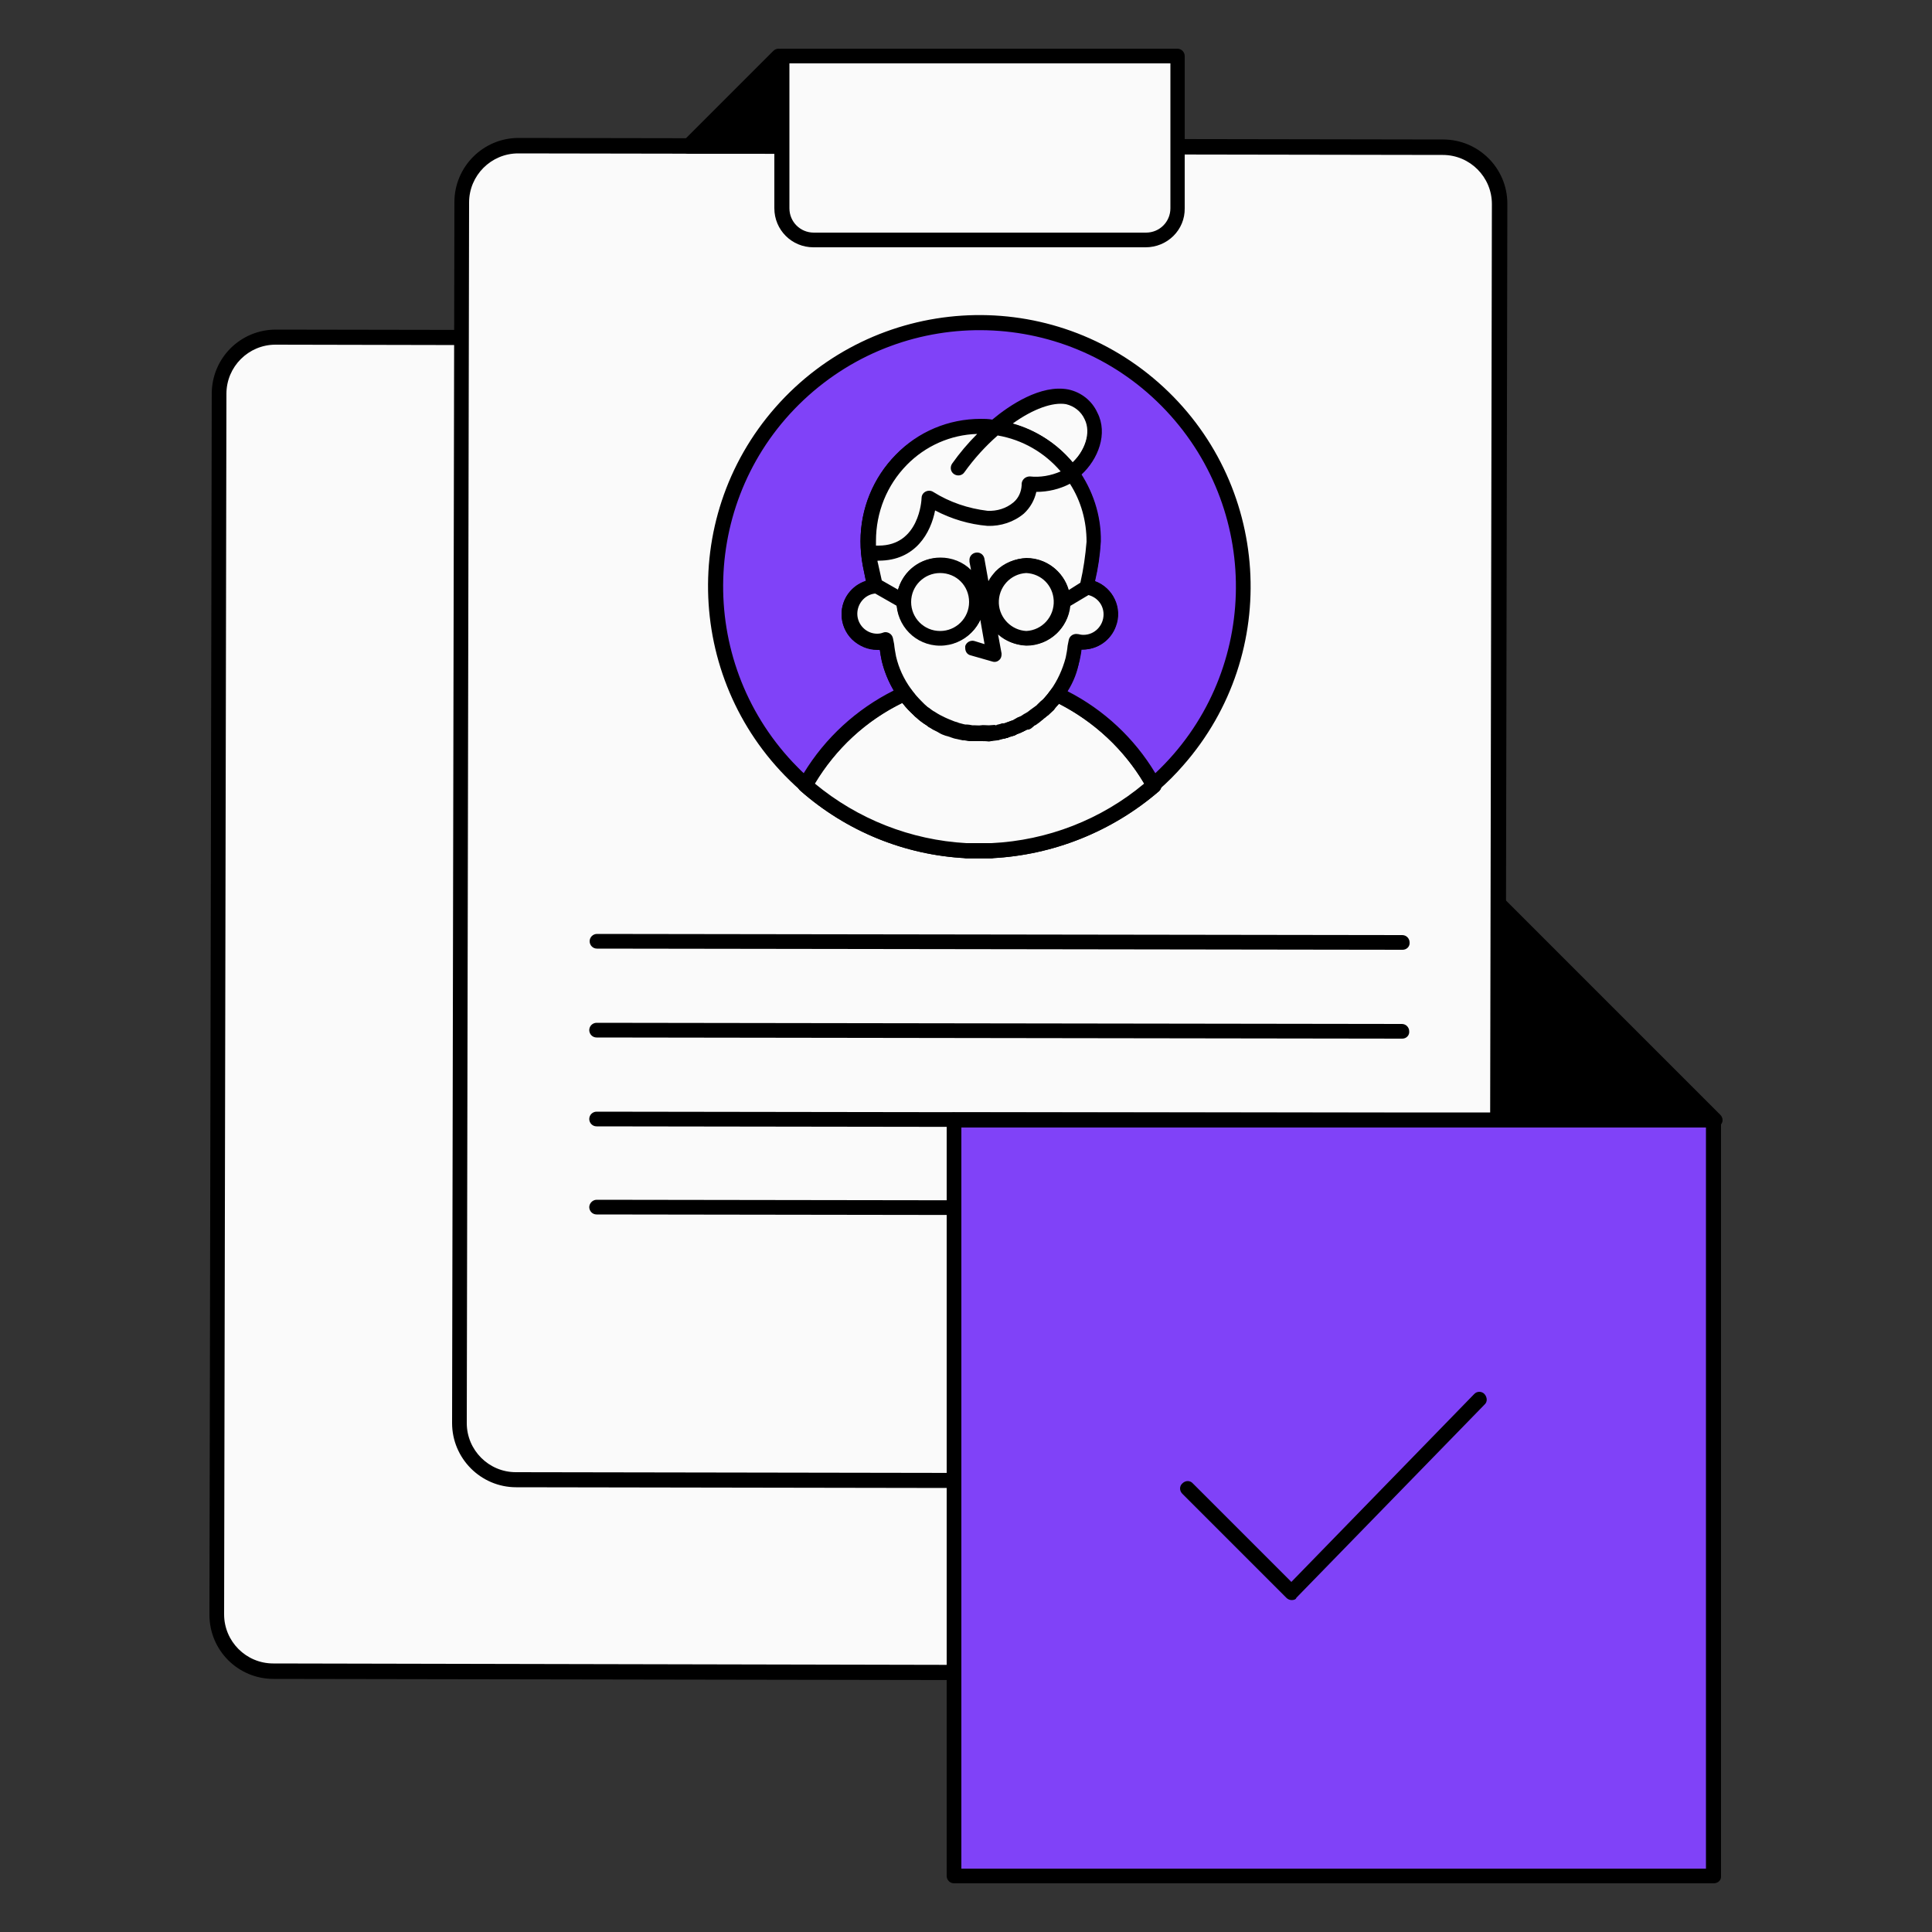 <?xml version="1.0" encoding="utf-8"?>
<!-- Generator: Adobe Illustrator 23.0.3, SVG Export Plug-In . SVG Version: 6.00 Build 0)  -->
<svg version="1.1" id="Warstwa_1" xmlns="http://www.w3.org/2000/svg" xmlns:xlink="http://www.w3.org/1999/xlink" x="0px" y="0px"
	 viewBox="0 0 500 500" style="enable-background:new 0 0 500 500;" xml:space="preserve">
<rect x="0" y="0" width="500" height="500" fill="#333333" stroke="none"/>
<style type="text/css">
	.st0{fill:#FAFAFA;}
	.st1{fill:none;}
	.st2{fill:#8042F8;}
</style>
<title>instant_user_id_ico</title>
<g id="Warstwa_3">
	<path class="st0" d="M56.1,417.8l0.6-315.9c0-8.1,6.6-14.6,14.6-14.6c0,0,0,0,0,0l239.3,0.4c8.1,0,14.7,6.6,14.6,14.7c0,0,0,0,0,0
		l-0.6,316c0,8.1-6.6,14.6-14.7,14.6c0,0,0,0,0,0l-239.3-0.4C62.6,432.5,56.1,426,56.1,417.8C56.1,417.9,56.1,417.9,56.1,417.8z"/>
	<path d="M310.1,434.9L310.1,434.9l-239.3-0.4c-9.2,0-16.6-7.4-16.6-16.6c0,0,0,0,0,0l0,0l0.6-316c0-9.2,7.4-16.6,16.6-16.6l0,0l0,0
		l239.3,0.4c9.2,0,16.6,7.5,16.6,16.6l-0.6,316C326.7,427.5,319.3,434.9,310.1,434.9C310.1,434.9,310.1,434.9,310.1,434.9
		L310.1,434.9z M58,417.8c0,7,5.7,12.7,12.7,12.7c0,0,0,0,0,0L310,431l0,0c7,0,12.7-5.7,12.7-12.7l0.6-315.9c0-7-5.7-12.7-12.7-12.7
		l0,0L71.3,89.2l0,0c-7,0-12.7,5.7-12.7,12.7L58,417.8z"/>
	<path class="st0" d="M118.9,368.3l0.6-316c0-8.1,6.6-14.6,14.7-14.6c0,0,0,0,0,0l239.3,0.4c8.1,0,14.6,6.6,14.6,14.6c0,0,0,0,0,0
		l-0.6,315.9c0,8.1-6.6,14.7-14.7,14.6c0,0,0,0,0,0L133.6,383C125.5,383,118.9,376.5,118.9,368.3
		C118.9,368.4,118.9,368.3,118.9,368.3z"/>
	<path d="M372.9,385.3L372.9,385.3l-239.3-0.4c-9.2,0-16.6-7.5-16.6-16.6l0,0l0.6-316c0-9.1,7.4-16.6,16.6-16.6c0,0,0,0,0,0l0,0
		l239.3,0.4c9.1,0,16.6,7.4,16.6,16.6c0,0,0,0,0,0.1l-0.6,316C389.5,377.9,382.1,385.3,372.9,385.3L372.9,385.3z M120.8,368.3
		c0,7,5.7,12.7,12.7,12.7l239.3,0.4l0,0c7,0,12.7-5.7,12.7-12.7l0.6-315.9c0-7-5.7-12.7-12.7-12.7l0,0l-239.3-0.4l0,0
		c-7,0-12.7,5.7-12.7,12.7L120.8,368.3z"/>
	<line class="st1" x1="154.5" y1="243.6" x2="363" y2="243.9"/>
	<path d="M363,245.8L363,245.8l-208.5-0.3c-1.1,0-1.9-0.9-1.9-1.9c0-1.1,0.9-1.9,1.9-1.9l0,0l208.4,0.3c1.1,0,1.9,0.9,1.9,1.9
		C364.9,245,364,245.8,363,245.8L363,245.8z"/>
	<line class="st1" x1="154.5" y1="266.5" x2="362.9" y2="266.9"/>
	<path d="M362.9,268.8L362.9,268.8l-208.5-0.3c-1.1,0-1.9-0.9-1.9-1.9c0-1.1,0.9-1.9,1.9-1.9l208.4,0.3c1.1,0,1.9,0.9,1.9,1.9
		C364.8,267.9,364,268.8,362.9,268.8L362.9,268.8z"/>
	<line class="st1" x1="154.4" y1="289.5" x2="362.9" y2="289.8"/>
	<path d="M362.9,291.8L362.9,291.8l-208.5-0.3c-1.1,0-1.9-0.9-1.9-1.9c0-1.1,0.9-1.9,1.9-1.9l0,0l208.5,0.3c1.1,0,1.9,0.9,1.9,1.9
		C364.8,290.9,363.9,291.8,362.9,291.8z"/>
	<line class="st1" x1="154.4" y1="312.4" x2="293.2" y2="312.6"/>
	<path d="M293.2,314.5L293.2,314.5l-138.8-0.2c-1.1,0-1.9-0.9-1.9-1.9s0.9-1.9,1.9-1.9l0,0l138.8,0.2c1.1,0,1.9,0.9,1.9,1.9
		S294.3,314.5,293.2,314.5z"/>
	<path class="st0" d="M202.3,14.5h102.4l0,0v39.4c0,4.5-3.7,8.2-8.2,8.2l0,0h-86c-4.5,0-8.2-3.7-8.2-8.2L202.3,14.5L202.3,14.5z"/>
	<path d="M296.5,64h-86c-5.6,0-10.1-4.5-10.1-10.1V14.5c0-1.1,0.9-1.9,1.9-1.9h102.4c1.1,0,1.9,0.9,1.9,1.9v39.4
		C306.7,59.5,302.1,64,296.5,64z M204.3,16.4v37.5c0,3.5,2.8,6.3,6.3,6.3h86c3.5,0,6.3-2.8,6.3-6.3l0,0V16.4H204.3z"/>
	<polygon points="178.1,37.8 201.4,37.8 201.4,14.5 	"/>
	<path d="M201.5,39.8h-23.3c-1.1,0-1.9-0.9-2-1.9c0-0.5,0.2-1,0.6-1.4l23.3-23.3c0.8-0.8,2-0.8,2.7,0c0.4,0.4,0.6,0.9,0.6,1.4v23.3
		C203.4,38.9,202.6,39.8,201.5,39.8z M182.8,35.9h16.7V19.2L182.8,35.9z"/>
	<path class="st0" d="M273.4,179.7c-0.2,0.3-0.4,0.6-0.7,0.9c-0.2,0.3-0.3,0.3-0.4,0.5l-0.7,0.8l-0.4,0.5c-0.4,0.4-0.8,0.8-1.3,1.2
		l-0.6,0.5l-0.7,0.6l-0.7,0.5l-1,0.7l-1,0.6l-0.7,0.4l-1,0.5l-0.6,0.3c-0.5,0.2-1,0.4-1.5,0.6l-0.6,0.2c-0.4,0.2-0.8,0.3-1.2,0.4
		l-0.5,0.2c-0.6,0.2-1.1,0.3-1.7,0.4h-0.3c-0.5,0-1,0.2-1.5,0.2h-0.5c-0.6,0-1.3,0-1.9,0l0,0c-0.6,0-1.3,0-1.9,0h-0.5
		c-0.5,0-1-0.1-1.5-0.2h-0.4l-1.7-0.4l-0.5-0.2l-1.2-0.4l-0.6-0.2c-0.5-0.2-1-0.4-1.5-0.6l-0.6-0.3l-0.9-0.5l-0.8-0.4l-0.7-0.4
		c-0.5-0.3-1-0.7-1.4-1l-0.5-0.3l-0.9-0.7l-0.4-0.3c-0.9-0.9-1.8-1.8-2.6-2.8l-0.2-0.3c-0.3-0.3-0.5-0.7-0.8-1l0,0
		c-10.9,4.9-19.9,13.2-25.7,23.7c11.5,10.2,26.2,16.2,41.6,17h6.6c15.5-0.7,30.3-6.6,42-16.9C292.8,192.9,284.1,184.7,273.4,179.7z"
		/>
	<path d="M256.7,222.1H250c-15.9-0.8-31-7-42.9-17.5c-0.7-0.6-0.9-1.6-0.4-2.4c6-10.8,15.3-19.4,26.6-24.5c0.8-0.4,1.8-0.1,2.4,0.7
		c0.2,0.3,0.5,0.7,0.7,1l0.2,0.2c0.7,0.9,1.6,1.8,2.4,2.6l0.3,0.3l0.8,0.7l0.3,0.2l0.2,0.1c0.4,0.3,0.9,0.6,1.3,0.9l0.6,0.4l0.7,0.4
		l0.9,0.4l0.6,0.3c0.4,0.2,0.9,0.4,1.4,0.6l0.5,0.2c0.4,0.2,0.8,0.3,1.2,0.4l0.5,0.2c0.5,0.1,1,0.3,1.6,0.4h0.4
		c0.4,0,0.9,0.1,1.4,0.2h0.5c0.6,0,1.2,0.1,1.8,0c0.5-0.1,1.2,0,1.7,0h0.5l1.4-0.2h0.2c0.7-0.1,1.2-0.3,1.7-0.4h0.3
		c0.5-0.2,0.9-0.3,1.3-0.4l0.5-0.2c0.5-0.2,1-0.4,1.4-0.6l0.5-0.3l0.9-0.5l0.6-0.4l0.9-0.5l0.9-0.7l0.7-0.5l0.7-0.5l0.5-0.5
		c0.4-0.4,0.8-0.8,1.2-1.1l0.4-0.4l0.6-0.7l0.4-0.5c0.2-0.3,0.4-0.5,0.6-0.8c0.5-0.7,1.5-1,2.4-0.6c11,5.1,20.2,13.6,26,24.3
		c0.5,0.8,0.3,1.8-0.4,2.4C287.8,215.2,272.6,221.3,256.7,222.1z M210.9,202.8c11.1,9.2,24.8,14.6,39.2,15.4h6.5
		c14.5-0.7,28.4-6.1,39.5-15.4c-5.2-8.8-12.9-16-22.1-20.7l-0.1,0.2l-0.8,0.9l-0.3,0.3l-1.5,1.5l-0.6,0.5l-0.8,0.6l-0.8,0.6
		c-0.4,0.3-0.7,0.5-1.1,0.8c-0.4,0.2-0.7,0.4-1,0.6s-0.5,0.3-0.7,0.4l-1.1,0.6l-0.6,0.3c-0.5,0.3-1.1,0.5-1.7,0.7l-0.4,0.2
		c-0.6,0.2-1,0.3-1.5,0.5l-0.6,0.2c-0.6,0.2-1.3,0.3-1.9,0.4h-0.3l-1.7,0.2h-0.6c-0.7,0-1.3,0-2,0s-1.4,0-2.1,0h-0.5
		c-0.6,0-1.2-0.1-1.7-0.2h-0.4c-0.6-0.1-1.3-0.3-1.9-0.4l-0.4-0.1l-1.5-0.5l-0.7-0.2c-0.6-0.2-1.1-0.4-1.6-0.7l-0.5-0.2l-0.2-0.1
		l-1-0.5l-0.8-0.5l-0.8-0.5c-0.5-0.3-1.1-0.7-1.6-1.1l-0.5-0.4l-0.9-0.8l-0.4-0.4c-1-0.9-2-1.9-2.8-3v-0.1
		C224.1,186.5,216.3,193.8,210.9,202.8z"/>
	<path class="st0" d="M273.4,179.7c-0.2,0.3-0.4,0.6-0.7,0.9c-0.2,0.3-0.3,0.3-0.4,0.5l-0.7,0.8l-0.4,0.5c-0.4,0.4-0.8,0.8-1.3,1.2
		l-0.6,0.5l-0.7,0.6l-0.7,0.5l-1,0.7l-1,0.6l-0.7,0.4l-1,0.5l-0.6,0.3c-0.5,0.2-1,0.4-1.5,0.6l-0.6,0.2c-0.4,0.2-0.8,0.3-1.2,0.4
		l-0.5,0.2c-0.6,0.2-1.1,0.3-1.7,0.4h-0.3c-0.5,0-1,0.2-1.5,0.2h-0.5c-0.6,0-1.3,0-1.9,0l0,0c-0.6,0-1.3,0-1.9,0h-0.5
		c-0.5,0-1-0.1-1.5-0.2h-0.4l-1.7-0.4l-0.5-0.2l-1.2-0.4l-0.6-0.2c-0.5-0.2-1-0.4-1.5-0.6l-0.6-0.3l-0.9-0.5l-0.8-0.4l-0.7-0.4
		c-0.5-0.3-1-0.7-1.4-1l-0.5-0.3l-0.9-0.7l-0.4-0.3c-0.9-0.9-1.8-1.8-2.6-2.8l-0.2-0.3c-0.3-0.3-0.5-0.7-0.8-1l0,0
		c-10.9,4.9-19.9,13.2-25.7,23.7c11.5,10.2,26.2,16.2,41.6,17h6.6c15.5-0.7,30.3-6.6,42-16.9C292.8,192.9,284.1,184.7,273.4,179.7z"
		/>
	<path d="M256.7,222.1H250c-15.9-0.8-31-7-42.9-17.5c-0.7-0.6-0.9-1.6-0.4-2.4c6-10.8,15.3-19.4,26.6-24.5c0.8-0.4,1.8-0.1,2.4,0.7
		c0.2,0.3,0.5,0.7,0.7,1l0.2,0.2c0.7,0.9,1.6,1.8,2.4,2.6l0.3,0.3l0.8,0.7l0.3,0.2l0.2,0.1c0.4,0.3,0.9,0.6,1.3,0.9l0.6,0.4l0.7,0.4
		l0.9,0.4l0.6,0.3c0.4,0.2,0.9,0.4,1.4,0.6l0.5,0.2c0.4,0.2,0.8,0.3,1.2,0.4l0.5,0.2c0.5,0.1,1,0.3,1.6,0.4h0.4
		c0.4,0,0.9,0.1,1.4,0.2h0.5c0.6,0,1.2,0.1,1.8,0c0.5-0.1,1.2,0,1.7,0h0.5l1.4-0.2h0.2c0.7-0.1,1.2-0.3,1.7-0.4h0.3
		c0.5-0.2,0.9-0.3,1.3-0.4l0.5-0.2c0.5-0.2,1-0.4,1.4-0.6l0.5-0.3l0.9-0.5l0.6-0.4l0.9-0.5l0.9-0.7l0.7-0.5l0.7-0.5l0.5-0.5
		c0.4-0.4,0.8-0.8,1.2-1.1l0.4-0.4l0.6-0.7l0.4-0.5c0.2-0.3,0.4-0.5,0.6-0.8c0.5-0.7,1.5-1,2.4-0.6c11,5.1,20.2,13.6,26,24.3
		c0.5,0.8,0.3,1.8-0.4,2.4C287.8,215.2,272.6,221.3,256.7,222.1z M210.9,202.8c11.1,9.2,24.8,14.6,39.2,15.4h6.5
		c14.5-0.7,28.4-6.1,39.5-15.4c-5.2-8.8-12.9-16-22.1-20.7l-0.1,0.2l-0.8,0.9l-0.3,0.3l-1.5,1.5l-0.6,0.5l-0.8,0.6l-0.8,0.6
		c-0.4,0.3-0.7,0.5-1.1,0.8c-0.4,0.2-0.7,0.4-1,0.6s-0.5,0.3-0.7,0.4l-1.1,0.6l-0.6,0.3c-0.5,0.3-1.1,0.5-1.7,0.7l-0.4,0.2
		c-0.6,0.2-1,0.3-1.5,0.5l-0.6,0.2c-0.6,0.2-1.3,0.3-1.9,0.4h-0.3l-1.7,0.2h-0.6c-0.7,0-1.3,0-2,0s-1.4,0-2.1,0h-0.5
		c-0.6,0-1.2-0.1-1.7-0.2h-0.4c-0.6-0.1-1.3-0.3-1.9-0.4l-0.4-0.1l-1.5-0.5l-0.7-0.2c-0.6-0.2-1.1-0.4-1.6-0.7l-0.5-0.2l-0.2-0.1
		l-1-0.5l-0.8-0.5l-0.8-0.5c-0.5-0.3-1.1-0.7-1.6-1.1l-0.5-0.4l-0.9-0.8l-0.4-0.4c-1-0.9-2-1.9-2.8-3v-0.1
		C224.1,186.5,216.3,193.8,210.9,202.8z"/>
	<path class="st0" d="M257.7,189.6c-0.5,0-1,0.2-1.5,0.2C256.8,189.7,257.3,189.6,257.7,189.6z"/>
	<path d="M256.2,191.7c-1,0-1.8-0.8-1.9-1.7c0,0,0-0.1,0-0.2c0-1,0.8-1.8,1.7-1.9l1.4-0.2c1.1-0.2,2.1,0.5,2.3,1.6
		c0.2,1.1-0.5,2.1-1.6,2.3l-1.6,0.2L256.2,191.7z"/>
	<path class="st0" d="M259.9,189.1c-0.6,0.2-1.1,0.3-1.7,0.4C258.7,189.4,259.3,189.3,259.9,189.1z"/>
	<path d="M258.1,191.5c-0.9,0-1.8-0.7-1.9-1.6c0-0.1,0-0.2,0-0.3c0-1,0.7-1.8,1.6-1.9l1.6-0.4c1.1-0.2,2.1,0.5,2.3,1.5
		c0.2,1-0.4,1.9-1.3,2.2c-0.6,0.2-1.2,0.3-1.9,0.4l0,0L258.1,191.5z"/>
	<path class="st0" d="M261.6,188.6c-0.4,0.2-0.8,0.3-1.2,0.4C260.8,188.9,261.2,188.7,261.6,188.6z"/>
	<path d="M260.4,190.9c-1.1,0.1-2.1-0.6-2.2-1.7s0.6-2.1,1.7-2.2l0,0l1.1-0.4c1-0.4,2.1,0.1,2.5,1.1c0,0.1,0,0.1,0.1,0.2
		c0.1,0.2,0.1,0.4,0.1,0.6c0,0.9-0.5,1.7-1.3,1.9l0,0c-0.4,0.1-0.9,0.3-1.3,0.4C260.8,191,260.6,191,260.4,190.9z"/>
	<path class="st0" d="M255.8,189.9c-0.6,0-1.3,0-1.9,0C254.5,189.9,255.1,189.9,255.8,189.9z"/>
	<path d="M253.9,191.8L253.9,191.8c-1.1,0-1.9-0.9-1.9-1.9l0,0c0-1.1,0.9-1.9,1.9-1.9l0,0c0.6,0,1.2,0,1.7,0c1.1-0.1,2,0.7,2.1,1.8
		c0,0.1,0,0.1,0,0.2c0,1-0.8,1.9-1.8,1.9C255.2,191.8,254.5,191.8,253.9,191.8z"/>
	<path class="st0" d="M253.9,189.9L253.9,189.9c-0.6,0-1.3,0-1.9,0C252.6,189.9,253.2,189.9,253.9,189.9z"/>
	<path d="M253.9,191.8L253.9,191.8c-0.7,0-1.4,0-2.1,0c-1-0.1-1.8-0.9-1.8-1.9c0-0.1,0-0.1,0-0.2c0.1-1.1,1-1.8,2.1-1.8
		c0.6,0,1.2,0,1.7,0c1.1,0,1.9,0.9,1.9,1.9l0,0C255.8,191,254.9,191.8,253.9,191.8z"/>
	<path class="st0" d="M247.2,188.9l-1.2-0.4L247.2,188.9z"/>
	<path d="M247.2,190.9c-0.2,0-0.4,0-0.5-0.1l0,0l-1.2-0.4c-1-0.4-1.5-1.5-1.2-2.5s1.5-1.5,2.5-1.2l0,0c0.3,0.1,0.7,0.3,1.1,0.3l0,0
		c0.9,0.2,1.4,1,1.4,1.9c0,0.2,0,0.4,0,0.5C248.9,190.4,248.1,191,247.2,190.9z"/>
	<path class="st0" d="M249.5,189.5l-1.7-0.4L249.5,189.5z"/>
	<path d="M249.5,191.4h-0.4c-0.6-0.1-1.3-0.3-1.9-0.4c-1-0.3-1.6-1.4-1.3-2.4c0.3-1,1.3-1.6,2.3-1.3c0.5,0.1,1,0.3,1.5,0.3h0.1
		c0.9,0.2,1.6,1,1.6,1.9c0,0.1,0,0.2,0,0.3C251.2,190.8,250.4,191.4,249.5,191.4z"/>
	<path class="st0" d="M251.4,189.8c-0.5,0-1-0.1-1.5-0.2C250.4,189.6,250.9,189.7,251.4,189.8z"/>
	<path d="M251.4,191.7h-0.2c-0.5,0-1.1-0.1-1.6-0.2c-0.9-0.2-1.6-1-1.6-1.9c0-0.1,0-0.2,0-0.3c0.2-1.1,1.2-1.8,2.2-1.6
		c0.4,0,0.9,0.1,1.4,0.2c1,0.1,1.7,0.9,1.7,1.9v0.2C253.2,190.9,252.4,191.7,251.4,191.7z"/>
	<path class="st0" d="M265.3,186.9l-1,0.5L265.3,186.9z"/>
	<path d="M264.3,189.4c-0.7,0-1.4-0.4-1.7-1.1c-0.1-0.3-0.2-0.6-0.2-0.9c0-0.7,0.4-1.4,1.1-1.7l0.9-0.5c0.9-0.5,2.1-0.2,2.6,0.8
		c0,0,0,0,0,0c0.2,0.3,0.2,0.6,0.2,0.9c0,0.7-0.4,1.4-1,1.7l-1.1,0.6C264.9,189.3,264.6,189.4,264.3,189.4z"/>
	<path class="st0" d="M272.8,180.6c-0.1,0.2-0.3,0.3-0.4,0.5C272.5,180.9,272.6,180.8,272.8,180.6z"/>
	<path d="M272.4,183c-1.1,0-1.9-0.9-1.9-1.9c0-0.5,0.2-0.9,0.4-1.2l0.4-0.5c0.7-0.8,1.9-1,2.7-0.3c0,0,0,0,0,0
		c0.5,0.4,0.7,0.9,0.7,1.5c0,0.4-0.2,0.9-0.4,1.2l-0.4,0.5C273.5,182.8,272.9,183,272.4,183z"/>
	<path class="st0" d="M270,183.6l-0.6,0.5L270,183.6z"/>
	<path d="M269.4,186c-0.6,0-1.1-0.3-1.5-0.7c-0.3-0.3-0.5-0.8-0.5-1.2c0-0.6,0.2-1.1,0.7-1.5l0.5-0.4c0.8-0.7,2-0.7,2.7,0.1
		c0.3,0.4,0.5,0.8,0.5,1.3c0,0.5-0.2,1.1-0.6,1.4l-0.6,0.6C270.3,185.8,269.8,186,269.4,186z"/>
	<path class="st0" d="M271.7,181.9l-0.4,0.5L271.7,181.9z"/>
	<path d="M271.3,184.2c-0.5,0-0.9-0.2-1.3-0.5c-0.4-0.4-0.6-0.9-0.6-1.4c0-0.5,0.2-0.9,0.5-1.3l0.4-0.4c0.7-0.8,1.9-0.9,2.7-0.1
		c0.4,0.4,0.6,0.9,0.6,1.4c0,0.5-0.2,1-0.5,1.3l-0.3,0.3C272.4,184,271.9,184.2,271.3,184.2z"/>
	<path class="st0" d="M253.5,220.2c1,0,2.1,0,3.1,0H250C251.2,220.2,252.4,220.2,253.5,220.2z"/>
	<path d="M253.5,222.1c-1.2,0-2.4,0-3.6,0c-1-0.1-1.8-0.9-1.8-1.9c0-1.1,0.9-1.9,1.9-1.9h6.6c1.1,0,1.9,0.9,1.9,1.9
		c0,1.1-0.9,1.9-1.9,1.9C255.6,222.1,254.6,222.1,253.5,222.1z"/>
	<path class="st0" d="M263.7,187.7c-0.5,0.2-1,0.4-1.5,0.6C262.7,188.2,263.2,187.9,263.7,187.7z"/>
	<path d="M262.2,190.3c-0.8,0-1.5-0.5-1.8-1.3c-0.1-0.2-0.1-0.4-0.1-0.7c0-0.8,0.5-1.5,1.2-1.8c0.5-0.2,1-0.4,1.4-0.6
		c1-0.5,2.1,0,2.6,0.9c0,0,0,0,0,0c0.1,0.3,0.2,0.5,0.2,0.8c0,0.8-0.4,1.4-1.1,1.8c-0.5,0.3-1.1,0.5-1.7,0.7
		C262.7,190.3,262.4,190.3,262.2,190.3z"/>
	<path class="st0" d="M245.4,188.3c-0.5-0.2-1-0.4-1.5-0.6C244.4,187.9,244.9,188.1,245.4,188.3z"/>
	<path d="M245.4,190.3c-0.2,0-0.5,0-0.7-0.1c-0.6-0.2-1.1-0.4-1.6-0.7c-0.7-0.3-1.1-1-1.1-1.8c0-0.3,0.1-0.6,0.2-0.8
		c0.5-1,1.6-1.4,2.6-0.9c0.4,0.2,0.9,0.4,1.4,0.6c0.7,0.3,1.2,1,1.2,1.8c0,0.2,0,0.5-0.1,0.7C246.9,189.8,246.2,190.3,245.4,190.3z"
		/>
	<path class="st0" d="M266.9,186l-1,0.6L266.9,186z"/>
	<path d="M266,188.5c-0.7,0-1.3-0.4-1.7-1c-0.2-0.3-0.3-0.6-0.3-1c0-0.7,0.4-1.3,1-1.7l0.9-0.5c0.9-0.6,2.1-0.3,2.7,0.6
		c0.6,0.9,0.3,2.1-0.5,2.6c-0.3,0.2-0.7,0.4-1,0.6C266.7,188.4,266.3,188.5,266,188.5z"/>
	<path class="st0" d="M268.7,184.7l-0.7,0.5L268.7,184.7z"/>
	<path d="M267.9,187.2c-0.6,0-1.2-0.3-1.6-0.8c-0.2-0.3-0.4-0.7-0.4-1.1c0-0.6,0.3-1.2,0.8-1.6l0.7-0.5c0.8-0.7,2.1-0.5,2.7,0.3
		c0.3,0.3,0.4,0.8,0.4,1.2c0,0.6-0.3,1.1-0.7,1.5l-0.8,0.6C268.8,187.1,268.4,187.2,267.9,187.2z"/>
	<path class="st0" d="M235.1,180.8l-0.2-0.3L235.1,180.8z"/>
	<path d="M235.1,182.7c-0.6,0-1.1-0.3-1.5-0.7l-0.2-0.3c-0.3-0.3-0.4-0.8-0.4-1.2c0-1.1,0.9-1.9,2-1.9c0.6,0,1.1,0.3,1.5,0.7
		l0.2,0.2c0.3,0.3,0.4,0.8,0.4,1.2c0,0.6-0.3,1.1-0.7,1.5C236,182.6,235.6,182.8,235.1,182.7z"/>
	<path class="st0" d="M238.1,183.9l-0.4-0.3L238.1,183.9z"/>
	<path d="M238.1,185.9c-0.5,0-0.9-0.2-1.3-0.5l-0.4-0.4c-0.4-0.4-0.6-0.9-0.6-1.4c0-0.5,0.2-0.9,0.5-1.3c0.7-0.8,1.9-0.8,2.7-0.1
		l0.3,0.3c0.8,0.7,0.9,1.9,0.2,2.7C239.2,185.6,238.7,185.9,238.1,185.9z"/>
	<path class="st0" d="M241.6,186.5l-0.7-0.4L241.6,186.5z"/>
	<path d="M241.6,188.4c-0.3,0-0.7-0.1-1-0.3l0,0c-0.3-0.2-0.5-0.3-0.7-0.5l0,0c-0.9-0.6-1.2-1.8-0.6-2.7c0.6-0.9,1.7-1.1,2.6-0.6
		l0,0l0.6,0.4l0,0c0.9,0.6,1.2,1.7,0.7,2.7C242.9,188,242.3,188.4,241.6,188.4z"/>
	<path class="st0" d="M277.4,122.5c4.5-3.2,7.8-9.7,5.1-14.8c-4.7-9.1-15.7-4.7-24.6,2.7l-0.3,0.2
		C265.6,111.7,272.7,116,277.4,122.5z"/>
	<path d="M277.4,124.5c-0.6,0-1.2-0.3-1.6-0.8c-4.4-6.1-11.1-10.1-18.5-11.1c-1.1-0.1-1.8-1.1-1.7-2.2c0.1-0.5,0.3-0.9,0.7-1.3
		l0.3-0.3c4.3-3.6,12.7-9.6,20.1-8.1c3.3,0.7,6.1,2.9,7.5,6c3.1,6-0.4,13.6-5.7,17.3C278.2,124.3,277.8,124.5,277.4,124.5z
		 M262.1,109.6c6.1,1.7,11.5,5.3,15.5,10.1c3-2.9,4.9-7.6,3.1-11.2c-0.9-2-2.7-3.4-4.8-3.9C272.5,104,267.4,105.8,262.1,109.6z"/>
	<path class="st0" d="M239.5,185l-0.5-0.3L239.5,185z"/>
	<path d="M239.5,186.9c-0.4,0-0.8-0.1-1.2-0.4l1.2-1.6l-1.2,1.6l1.2-1.6l-1.3,1.5l-0.4-0.3c-0.5-0.4-0.7-0.9-0.7-1.5
		c0-1.1,0.9-1.9,1.9-1.9c0.4,0,0.9,0.2,1.2,0.4l0.3,0.2l0.2,0.1c0.8,0.6,1,1.8,0.4,2.7C240.6,186.6,240.1,186.9,239.5,186.9z"/>
	<path class="st0" d="M243.3,187.4l-0.9-0.5L243.3,187.4z"/>
	<path d="M243.3,189.3c-0.3,0-0.6-0.1-0.9-0.2l-1-0.5c-0.6-0.3-1-1-1-1.7c0-0.3,0.1-0.6,0.3-0.9c0.5-0.9,1.7-1.3,2.6-0.8
		c0,0,0,0,0,0l0.8,0.4c1,0.5,1.3,1.7,0.8,2.6C244.7,188.9,244,189.3,243.3,189.3z"/>
	<path class="st2" d="M234.1,179.5L234.1,179.5c-1.9-2.7-3.3-5.7-4.1-8.9l0,0c-0.3-1.1-0.4-2.2-0.6-3.3l-0.3-1.5
		c-0.7,0.2-1.5,0.4-2.2,0.4c-4,0-7.2-3.2-7.2-7.2c0-3.8,2.9-6.9,6.7-7.2l-1.1-5.8c-0.4-2-0.6-4-0.6-6c-0.1-16.2,12.9-29.5,29.2-29.6
		c0,0,0,0,0,0c1.2,0,2.4,0.1,3.6,0.2l0.3-0.2c8.9-7.4,19.9-11.9,24.6-2.7c2.6,5.1-0.6,11.6-5.1,14.8c3.7,5.1,5.7,11.3,5.6,17.6
		c-0.4,4-1,7.9-1.8,11.8c3.9,0.5,6.8,4,6.3,8c-0.5,3.9-4,6.8-8,6.3c-0.4,0-0.7-0.1-1.1-0.2c-0.2,0.9-0.3,1.4-0.3,1.4
		c-0.1,1.1-0.3,2.2-0.6,3.2l0,0l0,0c-0.8,3.3-2.2,6.4-4.2,9.1c10.7,5,19.5,13.2,25.2,23.5c28.3-24.9,31.1-68,6.2-96.4
		c-24.9-28.3-68-31.1-96.4-6.2s-31.1,68-6.2,96.4c1.9,2.2,4,4.3,6.2,6.2C214.3,192.7,223.3,184.4,234.1,179.5z"/>
	<path d="M298.6,205.1h-0.3c-0.6-0.1-1.1-0.4-1.4-1c-5.5-9.9-14-17.8-24.3-22.7c-0.5-0.2-0.9-0.7-1.1-1.3c-0.2-0.6,0-1.2,0.3-1.6
		c1.8-2.5,3.1-5.4,3.9-8.4c0.2-1,0.4-2,0.5-3.1l0.3-1.5c0.2-1,1.2-1.7,2.3-1.5c0,0,0.1,0,0.1,0c0.4,0.1,0.9,0.2,1.4,0.2
		c2.9-0.1,5.2-2.5,5.1-5.4c-0.1-2.6-1.9-4.7-4.5-5.1c-0.5-0.1-1-0.3-1.3-0.8c-0.3-0.4-0.4-1-0.3-1.5c0.8-3.8,1.4-7.6,1.8-11.4
		c0-5.9-1.8-11.7-5.3-16.5c-0.3-0.4-0.4-0.9-0.3-1.5c0.1-0.5,0.4-1,0.8-1.3c3.9-2.7,6.6-8.2,4.5-12.4c-0.9-2-2.7-3.4-4.8-3.9
		c-4.1-0.8-10.4,1.9-16.8,7.3l-0.3,0.2c-0.4,0.4-1,0.5-1.5,0.5c-8.4-1.1-16.7,1.7-22.7,7.8c-5.1,5.2-8,12.3-8,19.6
		c0,1.9,0.2,3.8,0.6,5.6l1.1,5.8c0.1,0.5,0,1.1-0.4,1.6c-0.3,0.4-0.8,0.7-1.4,0.8c-2.9,0.2-5,2.8-4.8,5.7c0.2,2.7,2.5,4.8,5.2,4.8
		c0.6,0,1.1-0.1,1.6-0.3c0.5-0.2,1.1-0.1,1.6,0.2c0.5,0.3,0.8,0.8,0.9,1.3l0.3,1.5c0.1,1.1,0.3,2.1,0.5,3.2c0.7,3,2,5.8,3.8,8.3
		c0.3,0.5,0.4,1.1,0.3,1.6c-0.2,0.6-0.6,1-1.1,1.3c-10.5,4.8-19.2,12.8-24.8,22.8c-0.3,0.5-0.8,0.9-1.4,1c-0.6,0.1-1.2-0.1-1.6-0.5
		c-29.1-25.6-32-70-6.4-99.1c25.6-29.1,70-32,99.1-6.4s32,70,6.4,99.1c-2,2.3-4.1,4.4-6.4,6.4C299.5,205,299.1,205.2,298.6,205.1z
		 M276.3,178.9c9.4,4.8,17.3,12.2,22.7,21.2c26.7-25.1,27.9-67.1,2.8-93.8c-25.1-26.7-67.1-27.9-93.8-2.8s-27.9,67.1-2.8,93.8
		c0.9,0.9,1.8,1.9,2.8,2.8c5.6-9.2,13.7-16.6,23.3-21.4c-1.4-2.4-2.5-5-3.1-7.7c-0.2-1-0.4-2-0.5-2.9h-0.7c-2.4,0-4.7-1-6.5-2.7
		c-1.7-1.7-2.7-4-2.7-6.5c0-4,2.6-7.4,6.3-8.6l-0.8-3.9c-0.4-2.1-0.6-4.2-0.6-6.4c0-8.4,3.3-16.4,9.1-22.3c5.8-6,13.7-9.3,22-9.3
		c1,0,2,0,3,0.2c4.4-3.7,12.6-9.2,19.7-7.8c3.3,0.7,6.1,2.9,7.5,6c2.8,5.4,0.2,12.1-4.2,16.1c3.3,5.1,5,11.1,5,17.2
		c-0.2,3.5-0.7,6.9-1.5,10.3c4.7,1.7,7.2,7,5.4,11.7c-1.3,3.6-4.7,6-8.6,6h-0.3c-0.1,1-0.3,1.9-0.5,2.9
		C278.9,173.8,277.8,176.5,276.3,178.9z"/>
	<path class="st0" d="M277.6,170.6L277.6,170.6c0.3-1.1,0.4-2.1,0.6-3.2c0,0,0.1-0.5,0.3-1.4c3.8,1.1,7.8-1.2,8.8-5
		c1.1-3.8-1.2-7.8-5-8.8c-0.4-0.1-0.7-0.2-1.1-0.2l-6.2,3.9c0,5.2-4.2,9.4-9.4,9.4c-5.2,0-9.4-4.2-9.4-9.4c0-5.2,4.2-9.4,9.4-9.4
		c5.2,0,9.4,4.2,9.4,9.4v0l6.2-3.9c0.8-3.9,1.4-7.8,1.8-11.8c0-6.3-1.9-12.5-5.6-17.6l-0.7,0.5c-3.1,1.8-6.7,2.6-10.3,2.2v0.3
		c-0.1,2.2-1.1,4.3-2.8,5.8c-2.3,1.9-5.1,2.8-8.1,2.7c-5.4-0.5-10.5-2.3-15.1-5.2c0,0-0.5,14.4-13.3,14.2
		c12.8,0.2,13.3-14.2,13.3-14.2c4.6,2.9,9.7,4.7,15.1,5.2c2.9,0.1,5.8-0.8,8.1-2.7c1.7-1.5,2.7-3.6,2.8-5.8v-0.3
		c3.6,0.4,7.2-0.4,10.3-2.2l0.7-0.5c-4.7-6.5-11.8-10.8-19.8-11.9c-3.6,3.1-6.9,6.6-9.6,10.5c2.7-3.9,5.9-7.4,9.6-10.5
		c-1.2-0.2-2.4-0.2-3.6-0.2c-16.2,0.1-29.3,13.4-29.2,29.6c0,2,0.2,4,0.6,6l1.1,5.8c-4,0.3-6.9,3.7-6.6,7.7c0.3,3.8,3.4,6.7,7.2,6.7
		c0.8,0,1.5-0.1,2.2-0.4l0.3,1.5c0.1,1.1,0.3,2.2,0.6,3.3l0,0c0.8,3.2,2.1,6.2,4.1,8.9c0.3,0.4,0.5,0.7,0.8,1l0.2,0.3
		c0.8,1,1.7,1.9,2.6,2.8l0.4,0.3l0.9,0.7l0.5,0.3c0.5,0.4,1,0.7,1.4,1l0.7,0.4l0.8,0.4l0.9,0.5l0.6,0.3c0.5,0.2,1,0.4,1.5,0.6
		l0.6,0.2l1.2,0.4l0.5,0.2l1.7,0.4h0.4c0.5,0,1,0.2,1.5,0.2h0.5c0.6,0,1.3,0,1.9,0l0,0c0.6,0,1.3,0,1.9,0h0.5c0.5,0,1-0.1,1.5-0.2
		h0.3c0.6-0.1,1.2-0.2,1.7-0.4l0.5-0.2c0.4-0.1,0.8-0.3,1.2-0.4l0.6-0.2c0.5-0.2,1-0.4,1.5-0.6l0.6-0.3l1-0.5l0.7-0.4l1-0.6l1-0.7
		l0.7-0.5l0.6-0.7l0.6-0.5c0.4-0.4,0.9-0.8,1.3-1.2l0.4-0.5l0.7-0.8c0.1-0.2,0.3-0.3,0.4-0.5c0.1-0.2,0.5-0.6,0.7-0.9l0,0
		C275.4,177,276.8,173.9,277.6,170.6L277.6,170.6z M226.8,151.8l6.9,3.9L226.8,151.8z M243.3,165.1c-5.2,0-9.4-4.2-9.4-9.4
		c0-5.2,4.2-9.4,9.4-9.4c5.2,0,9.4,4.2,9.4,9.4C252.7,160.9,248.5,165.1,243.3,165.1L243.3,165.1z M251.6,168l5.6,1.6l-4.4-24.5
		l4.4,24.5L251.6,168z"/>
	<path d="M253.9,191.8c-0.7,0-1.4,0-2.1,0h-0.5c-0.6,0-1.2-0.1-1.7-0.2h-0.4c-0.6-0.1-1.3-0.3-1.9-0.4l-0.4-0.1l-1.5-0.5l-0.7-0.2
		c-0.6-0.2-1.1-0.4-1.6-0.7l-0.5-0.3l-0.2-0.1l-1-0.5l-0.8-0.5c-0.3-0.1-0.5-0.3-0.7-0.5c-0.6-0.4-1.1-0.7-1.6-1.1l-0.5-0.4
		l-0.9-0.8l-0.4-0.4c-1-0.9-2-1.9-2.8-3l-0.2-0.3c-0.3-0.4-0.6-0.7-0.9-1.1c-2.1-2.9-3.5-6.1-4.4-9.6c-0.2-1-0.4-2-0.5-2.9h-0.7
		c-2.4,0-4.7-1-6.5-2.7c-1.7-1.7-2.7-4-2.7-6.5c0-4,2.6-7.4,6.3-8.6l-0.8-3.9c-0.4-2.1-0.6-4.2-0.6-6.4c0-8.4,3.3-16.4,9.1-22.3
		c6.8-6.9,16.3-10.2,25.9-9l0,0c8.5,1.1,16.2,5.6,21.2,12.5l0,0c3.9,5.5,6.1,12,6,18.8c-0.2,3.5-0.7,6.9-1.5,10.3
		c4.7,1.7,7.2,7,5.4,11.7c-1.3,3.6-4.7,6-8.6,6h-0.3c-0.1,1-0.3,1.9-0.5,2.9l0,0c-0.9,3.5-2.4,6.8-4.5,9.7l-0.7,0.9l-0.4,0.5
		l-0.8,0.9l-0.3,0.3l-1.5,1.5l-0.6,0.5l-0.8,0.6l-0.8,0.6c-0.4,0.3-0.7,0.5-1.1,0.8c-0.4,0.2-0.7,0.4-1,0.6
		c-0.3,0.2-0.5,0.3-0.7,0.4l-1.1,0.6l-0.6,0.3c-0.5,0.3-1.1,0.5-1.7,0.7l-0.4,0.2c-0.6,0.2-1,0.3-1.5,0.5l-0.6,0.2
		c-0.6,0.2-1.3,0.3-1.9,0.4h-0.3l-1.7,0.2h-0.6C255.2,191.8,254.5,191.8,253.9,191.8z M257.5,187.6l0.7,1.9l-0.3-1.9l1.6-0.4h0.3
		c0.5-0.2,0.9-0.3,1.3-0.4l0.5-0.2c0.5-0.2,1-0.4,1.4-0.6l0.5-0.3l0.9-0.5l0.6-0.4l0.9-0.5l0.9-0.7l0.7-0.5l0.7-0.5l0.5-0.5
		c0.4-0.4,0.8-0.8,1.2-1.1l0.4-0.4l0.6-0.7l0.4-0.5c0.2-0.3,0.4-0.5,0.6-0.8c1.8-2.5,3.1-5.4,3.9-8.4l0,0c0.2-1,0.4-2,0.5-3.1
		l0.3-1.5c0.2-1,1.2-1.7,2.3-1.5c0,0,0.1,0,0.1,0c0.4,0.1,0.9,0.2,1.4,0.2c2.9,0,5.2-2.4,5.2-5.3c0-2.4-1.6-4.4-3.9-5l-4.7,2.8
		c-0.6,5.8-5.5,10.2-11.3,10.2l0,0c-2.7,0-5.4-1-7.4-2.8l0.9,4.9c0,0.1,0,0.2,0,0.3c0,0.5-0.2,1.1-0.6,1.4c-0.5,0.5-1.2,0.6-1.8,0.4
		l-5.6-1.6c-0.9-0.2-1.4-1-1.4-1.9c0-0.2,0-0.4,0-0.5c0.3-1,1.4-1.6,2.4-1.3l0,0l2.6,0.8l-1.1-6.3c-1.9,4-5.9,6.5-10.3,6.5l0,0
		c-5.8,0-10.6-4.4-11.3-10.1l-5.6-3.2c-2.9,0.3-4.9,3-4.6,5.8c0.3,2.6,2.5,4.6,5.1,4.6l0,0c0.6,0,1.1-0.1,1.6-0.3
		c0.5-0.2,1.1-0.1,1.6,0.2c0.5,0.3,0.8,0.8,0.9,1.3l0.3,1.5c0.1,1.1,0.3,2.1,0.5,3.2c0.7,3,2,5.8,3.8,8.3c0.2,0.3,0.5,0.7,0.7,1
		l0.2,0.2c0.7,0.9,1.6,1.8,2.4,2.6l0.3,0.3l0.8,0.7l0.3,0.2c0.6,0.4,1,0.8,1.5,1l0.6,0.4l0.7,0.4l0.8,0.4l0.6,0.3
		c0.4,0.2,0.9,0.4,1.4,0.6l0.5,0.2c0.4,0.2,0.8,0.3,1.2,0.4l0.5,0.2c0.5,0.1,1,0.3,1.6,0.4h0.4c0.4,0,0.9,0.1,1.4,0.2h0.5
		c0.6,0,1.2,0.1,1.8,0c0.5-0.1,1.2,0,1.7,0h0.5L257.5,187.6z M277.7,170.6L277.7,170.6z M265.7,148.3c-4.1-0.2-7.6,3-7.9,7.1
		c-0.2,4.1,3,7.6,7.1,7.9c0.3,0,0.5,0,0.8,0l0,0c4.1,0.2,7.6-3,7.9-7.1c0.2-4.1-3-7.6-7.1-7.9C266.2,148.3,265.9,148.3,265.7,148.3z
		 M243.3,148.3c-4.1,0-7.5,3.3-7.5,7.5c0,4.1,3.3,7.5,7.5,7.5c0,0,0,0,0,0l0,0c4.1,0,7.5-3.3,7.5-7.5
		C250.8,151.6,247.5,148.3,243.3,148.3C243.3,148.3,243.3,148.3,243.3,148.3z M228.2,150.2l4.2,2.4c1.4-4.9,5.8-8.3,11-8.3l0,0
		c2.9,0,5.8,1.1,7.9,3.2l-0.4-2.1c0-0.1,0-0.2,0-0.3c-0.1-1.1,0.7-2,1.8-2.1c1.1-0.1,2,0.7,2.1,1.8l1,5.6c0.5-1,1.2-1.8,1.9-2.6
		c2.1-2.1,5-3.3,8-3.3l0,0c5,0,9.5,3.3,10.9,8.2l3-1.9c0.8-3.5,1.3-7,1.6-10.6c0-5.3-1.4-10.5-4.3-15c-2.7,1.4-5.7,2.1-8.7,2.1
		c-0.5,2.2-1.6,4.1-3.2,5.6c-2.6,2.2-6,3.3-9.4,3.2c-4.8-0.4-9.4-1.8-13.6-4c-1.1,5.7-5,13-14.6,13h-0.3c0,0.2,0,0.4,0.1,0.6
		L228.2,150.2z M252.9,112.3c-6.9,0.2-13.4,3.1-18.2,8c-5.2,5.3-8,12.3-8,19.7c0,0.4,0,0.8,0,1.2c0.2,0,0.4,0,0.5,0h0.2
		c10.5,0,11.1-11.8,11.1-12.3c0-1.1,0.9-1.9,2-1.9c0.3,0,0.7,0.1,1,0.3c4.3,2.7,9.1,4.3,14.1,4.9c2.4,0.1,4.8-0.6,6.7-2.2
		c1.3-1.1,2-2.7,2.1-4.4v-0.3c0-0.5,0.2-1,0.6-1.4c0.4-0.4,1-0.6,1.5-0.6c2.7,0.3,5.5-0.2,8-1.3c-4.2-4.9-9.9-8.2-16.3-9.3
		c-3.2,2.8-6.1,6-8.6,9.5c-0.6,0.9-1.8,1.1-2.7,0.5c-0.9-0.6-1.1-1.8-0.5-2.7c0,0,0,0,0,0C248.3,117.3,250.5,114.7,252.9,112.3z"/>
	<path class="st0" d="M243.3,146.3c-5.2,0-9.4,4.2-9.4,9.4c0,5.2,4.2,9.4,9.4,9.4c5.2,0,9.4-4.2,9.4-9.4
		C252.7,150.6,248.5,146.3,243.3,146.3C243.3,146.3,243.3,146.3,243.3,146.3z"/>
	<path d="M243.3,167.1L243.3,167.1c-6.3,0-11.3-5.1-11.3-11.4c0-3,1.2-5.9,3.3-8c2.1-2.1,5-3.3,8-3.3l0,0c6.3,0,11.3,5.1,11.4,11.3
		S249.6,167.1,243.3,167.1C243.3,167.1,243.3,167.1,243.3,167.1L243.3,167.1z M243.3,148.3c-4.1,0-7.5,3.3-7.5,7.5
		c0,4.1,3.3,7.5,7.5,7.5c0,0,0,0,0,0l0,0c4.1,0,7.5-3.3,7.5-7.5C250.8,151.6,247.5,148.3,243.3,148.3
		C243.3,148.3,243.3,148.3,243.3,148.3z"/>
	<path class="st0" d="M265.7,146.3c-5.2,0-9.4,4.2-9.4,9.4c0,5.2,4.2,9.4,9.4,9.4c5.2,0,9.4-4.2,9.4-9.4S270.9,146.4,265.7,146.3
		C265.7,146.3,265.7,146.3,265.7,146.3z"/>
	<path d="M265.6,167.1L265.6,167.1c-6.3-0.3-11.1-5.6-10.9-11.8c0.2-5.9,5-10.6,10.9-10.9l0,0c6.3,0,11.3,5.1,11.3,11.4
		c0,3-1.2,5.9-3.3,8C271.5,165.9,268.6,167.1,265.6,167.1z M265.6,148.3c-4.1,0.2-7.3,3.7-7.1,7.9c0.2,3.8,3.3,6.9,7.1,7.1l0,0
		c4.1-0.2,7.3-3.7,7.1-7.9C272.5,151.5,269.5,148.5,265.6,148.3z"/>
	<path class="st0" d="M266,186.5l-0.7,0.4L266,186.5z"/>
	<path d="M265.3,188.9c-0.7,0-1.4-0.3-1.7-0.9c-0.2-0.3-0.2-0.6-0.2-0.9c0-0.7,0.4-1.3,1-1.7l0.6-0.4c0.9-0.5,2.1-0.2,2.7,0.7
		c0.2,0.3,0.3,0.6,0.3,1c0,0.7-0.4,1.3-1,1.7c-0.2,0.2-0.5,0.3-0.7,0.4C265.9,188.8,265.6,188.9,265.3,188.9z"/>
	<path class="st0" d="M235.1,180.8c0.8,1,1.7,1.9,2.6,2.8C236.8,182.7,235.9,181.8,235.1,180.8z"/>
	<path d="M237.8,185.5c-0.5,0-1-0.2-1.3-0.5l0,0c-0.5-0.4-0.9-0.9-1.3-1.3s-1-1.1-1.5-1.7l0,0c-0.7-0.8-0.5-2.1,0.3-2.7
		c0.8-0.7,2.1-0.5,2.7,0.3l0,0c0.4,0.5,0.8,1,1.2,1.4c0.4,0.5,0.8,0.8,1.2,1.2c0.8,0.7,0.9,1.9,0.1,2.7
		C238.9,185.3,238.3,185.5,237.8,185.5z"/>
	<path class="st0" d="M264.3,187.5l-0.6,0.3L264.3,187.5z"/>
	<path d="M263.7,189.7c-0.8,0-1.4-0.4-1.8-1.1c-0.1-0.3-0.2-0.5-0.2-0.8c0-0.8,0.4-1.5,1.1-1.8l0.5-0.3c1-0.5,2.1-0.1,2.6,0.9
		c0,0,0,0,0,0c0.1,0.3,0.2,0.6,0.2,0.9c0,0.7-0.4,1.4-1.1,1.7H265l-0.4,0.2C264.3,189.6,264,189.6,263.7,189.7z"/>
	<path class="st0" d="M272.4,181.1l-0.7,0.8L272.4,181.1z"/>
	<path d="M271.7,183.8c-1.1,0-1.9-0.9-1.9-1.9c0-0.5,0.2-1,0.5-1.3l0.6-0.7c0.7-0.8,1.9-0.9,2.7-0.3c0.8,0.7,0.9,1.9,0.3,2.7l0,0
		l-0.8,0.9C272.7,183.6,272.2,183.8,271.7,183.8z"/>
	<path class="st0" d="M272.8,180.6c0.2-0.3,0.5-0.6,0.7-0.9l0,0C273.3,180,273,180.3,272.8,180.6z"/>
	<path d="M272.8,182.5c-0.4,0-0.9-0.1-1.2-0.4c-0.8-0.7-1-1.9-0.3-2.7c0,0,0,0,0,0c0.2-0.3,0.4-0.5,0.6-0.8c0.6-0.9,1.8-1,2.7-0.4
		c0.1,0.1,0.2,0.1,0.2,0.2c0.7,0.7,0.8,1.7,0.2,2.5l-0.7,0.9C273.9,182.3,273.4,182.5,272.8,182.5z"/>
	<path class="st0" d="M267.9,185.2l-1,0.7L267.9,185.2z"/>
	<path d="M266.9,187.9c-1.1,0-1.9-0.9-1.9-1.9c0-0.7,0.3-1.3,0.9-1.6l1-0.7c0.9-0.6,2.1-0.4,2.7,0.4c0.2,0.3,0.4,0.7,0.4,1.1
		c0,0.6-0.3,1.2-0.8,1.6c-0.4,0.3-0.7,0.5-1.1,0.8C267.7,187.8,267.3,187.9,266.9,187.9z"/>
	<path class="st0" d="M270,183.6c0.4-0.4,0.9-0.8,1.3-1.2C270.8,182.8,270.4,183.2,270,183.6z"/>
	<path d="M270,185.5c-1.1,0-1.9-0.9-1.9-1.9c0-0.5,0.2-1.1,0.6-1.4c0.4-0.4,0.8-0.8,1.2-1.1c0.8-0.8,2-0.8,2.7,0
		c0.4,0.4,0.6,0.9,0.6,1.4c0,0.5-0.2,1-0.5,1.3l-1.4,1.3C270.9,185.4,270.5,185.6,270,185.5z"/>
	<path class="st0" d="M269.4,184.1l-0.7,0.6L269.4,184.1z"/>
	<path d="M268.7,186.6c-0.6,0-1.2-0.3-1.5-0.7c-0.3-0.3-0.4-0.8-0.4-1.2c0-0.6,0.3-1.2,0.7-1.5l0.7-0.5c0.8-0.7,2-0.6,2.7,0.2
		c0.3,0.3,0.4,0.8,0.4,1.2c0,0.6-0.2,1.1-0.7,1.5l-0.8,0.7C269.5,186.5,269.1,186.6,268.7,186.6z"/>
	<path class="st0" d="M246.1,188.6l-0.6-0.2L246.1,188.6z"/>
	<path d="M245.4,190.4l0.6-1.8L245.4,190.4l0.6-1.8L245.4,190.4l-0.7-0.2c-0.8-0.3-1.3-1-1.3-1.8c0-0.2,0.1-0.5,0.1-0.7
		c0.4-1,1.5-1.5,2.5-1.1l0.5,0.2L245.4,190.4z"/>
	<path class="st0" d="M240.9,186c-0.5-0.3-1-0.7-1.4-1C239.9,185.4,240.4,185.7,240.9,186z"/>
	<path d="M240.9,187.9c-0.4,0-0.7-0.1-1-0.3l-0.8-0.5l-0.8-0.6c-0.9-0.7-1-1.9-0.4-2.7s1.9-1,2.7-0.4l0,0l0.6,0.5l0.7,0.5
		c0.9,0.6,1.1,1.8,0.6,2.7C242.2,187.6,241.6,187.9,240.9,187.9z"/>
	<path class="st0" d="M250,189.6h-0.4H250z"/>
	<path d="M250,191.5h-0.3l0.3-1.9l-0.5,1.9h-0.3c-0.9-0.2-1.6-1-1.6-1.9c0-0.1,0-0.2,0-0.3c0.2-1.1,1.2-1.7,2.3-1.6c0,0,0,0,0,0h0.4
		c0.9,0.2,1.6,1,1.6,1.9C251.9,190.7,251,191.5,250,191.5L250,191.5z"/>
	<path class="st0" d="M251.9,189.9h-0.5H251.9z"/>
	<path d="M251.9,191.8h-0.2h-0.5c-1-0.1-1.8-0.9-1.8-1.9c0,0,0-0.1,0-0.2c0.1-1,1-1.8,2.1-1.7h0.5c1,0.1,1.8,0.9,1.8,1.9l0,0
		C253.8,190.9,253,191.8,251.9,191.8z"/>
	<path class="st0" d="M242.4,186.9l-0.8-0.4L242.4,186.9z"/>
	<path d="M242.4,188.8c-0.3,0-0.6-0.1-0.9-0.2l-0.5-0.3l-0.3-0.2l0,0c-1-0.4-1.5-1.5-1.1-2.5s1.5-1.5,2.5-1.1
		c0.2,0.1,0.3,0.2,0.5,0.3l0,0l0.3,0.2l0.4,0.3c0.9,0.5,1.3,1.7,0.7,2.6C243.6,188.5,243,188.8,242.4,188.8L242.4,188.8z"/>
	<path class="st0" d="M243.9,187.7l-0.6-0.3L243.9,187.7z"/>
	<path d="M243.9,189.6c-0.3,0-0.6-0.1-0.8-0.2l-0.5-0.3l-0.2-0.1c-0.9-0.5-1.3-1.7-0.8-2.6c0.5-0.9,1.6-1.3,2.5-0.8l0.6,0.3
		c0.7,0.3,1.1,1,1.1,1.7c0,0.3,0,0.6-0.2,0.8C245.3,189.2,244.7,189.6,243.9,189.6z"/>
	<path class="st0" d="M247.8,189.1l-0.5-0.2L247.8,189.1z"/>
	<path d="M247.8,191c-0.2,0-0.3,0-0.5,0l-0.4-0.1c-0.9-0.3-1.4-1-1.5-1.9c0-0.2,0-0.4,0-0.5c0.3-1,1.3-1.6,2.3-1.3l0.5,0.1
		c0.9,0.2,1.5,1,1.4,1.9c0,0.2,0,0.3,0,0.5C249.4,190.5,248.6,191.1,247.8,191z"/>
	<path class="st0" d="M258.1,189.5h-0.3H258.1z"/>
	<path d="M257.9,191.5c-1.1,0-1.9-0.9-1.9-1.9c0-0.9,0.6-1.8,1.6-1.9c1.1-0.2,2.1,0.5,2.4,1.6c0,0.1,0,0.3,0,0.4
		c0.1,0.9-0.6,1.6-1.4,1.8h-0.3L257.9,191.5z"/>
	<path class="st0" d="M262.2,188.4l-0.6,0.2L262.2,188.4z"/>
	<path d="M261.8,190.5c-0.9,0.1-1.6-0.5-1.9-1.3c-0.1-0.2-0.1-0.5-0.1-0.7c0-0.8,0.5-1.5,1.2-1.7l0.5-0.2c1-0.4,2.1,0.1,2.5,1.1
		c0,0,0,0,0,0c0.1,0.2,0.1,0.4,0.1,0.7c0,0.8-0.5,1.5-1.3,1.8l-0.4,0.2C262.2,190.4,262,190.5,261.8,190.5z"/>
	<path class="st0" d="M260.4,189l-0.5,0.2L260.4,189z"/>
	<path d="M259.9,191.1c-0.9,0-1.7-0.6-1.9-1.5c0-0.2,0-0.3,0-0.5c0-0.9,0.6-1.7,1.5-1.9h0.3l0.7,1.8l0.4,1.9l-0.4,0.1
		C260.2,191.1,260,191.1,259.9,191.1z"/>
	<path d="M253.9,191.8c-1.1,0-1.9-0.9-1.9-1.9c0-1.1,0.9-1.9,1.9-1.9l0,0c1.1,0,1.9,0.9,1.9,1.9C255.8,191,254.9,191.8,253.9,191.8z
		"/>
	<path class="st0" d="M234.9,180.6c-0.3-0.3-0.5-0.7-0.8-1C234.5,179.9,234.7,180.2,234.9,180.6z"/>
	<path d="M234.9,182.5c-0.6,0-1.2-0.3-1.5-0.7l-0.4-0.6c-0.1-0.2-0.3-0.4-0.4-0.6c-0.6-0.9-0.4-2.1,0.5-2.7c0.9-0.6,2.1-0.4,2.7,0.5
		l0.4,0.5l0.3,0.4l0,0c0.7,0.8,0.5,2.1-0.3,2.7C235.8,182.3,235.4,182.5,234.9,182.5L234.9,182.5z"/>
	<path class="st0" d="M256.2,189.8h-0.5H256.2z"/>
	<path d="M255.8,191.8c-1.1,0-2-0.8-2-1.9c0-1.1,0.8-2,1.9-2h0.5c1.1-0.1,2,0.7,2.1,1.7v0.2c0,1-0.8,1.8-1.7,1.9h-0.6L255.8,191.8z"
		/>
	<path class="st0" d="M239,184.6l-0.9-0.7L239,184.6z"/>
	<path d="M239,186.6c-0.4,0-0.9-0.2-1.2-0.4l-0.9-0.8c-0.8-0.7-0.9-1.9-0.2-2.7c0.7-0.8,1.9-0.9,2.7-0.2l0.8,0.7
		c0.5,0.4,0.7,0.9,0.7,1.5c0,0.4-0.1,0.9-0.4,1.2C240.2,186.3,239.6,186.6,239,186.6z"/>
	<rect x="246.9" y="289.8" class="st2" width="196.6" height="195.7"/>
	<path d="M443.5,487.4H246.9c-1.1,0-1.9-0.9-1.9-1.9V289.8c0-1.1,0.9-1.9,1.9-1.9h196.6c1.1,0,1.9,0.9,1.9,1.9v195.7
		C445.5,486.6,444.6,487.4,443.5,487.4z M248.8,483.6h192.7V291.8H248.8L248.8,483.6z"/>
	<path d="M334.3,414.1c-0.5,0-1-0.2-1.4-0.6l-26.9-26.9c-0.8-0.8-0.8-2,0-2.7c0,0,0,0,0,0c0.8-0.8,2-0.8,2.7,0l25.5,25.5l47.3-48.6
		c0.7-0.8,2-0.8,2.7,0s0.8,2,0,2.7l-48.7,50C335.4,413.9,334.9,414.1,334.3,414.1L334.3,414.1z"/>
	<polygon points="388.1,234.1 388.1,289.8 443.8,289.8 	"/>
	<path d="M443.9,291.8h-55.8c-1.1,0-1.9-0.9-1.9-1.9v-55.7c0-1.1,0.9-1.9,1.9-2c0.5,0,1,0.2,1.4,0.6l55.7,55.7c0.8,0.8,0.8,2,0,2.7
		C444.9,291.5,444.4,291.8,443.9,291.8L443.9,291.8z M390.2,287.9h49.1l-49.1-49.1V287.9z"/>
</g>
</svg>
